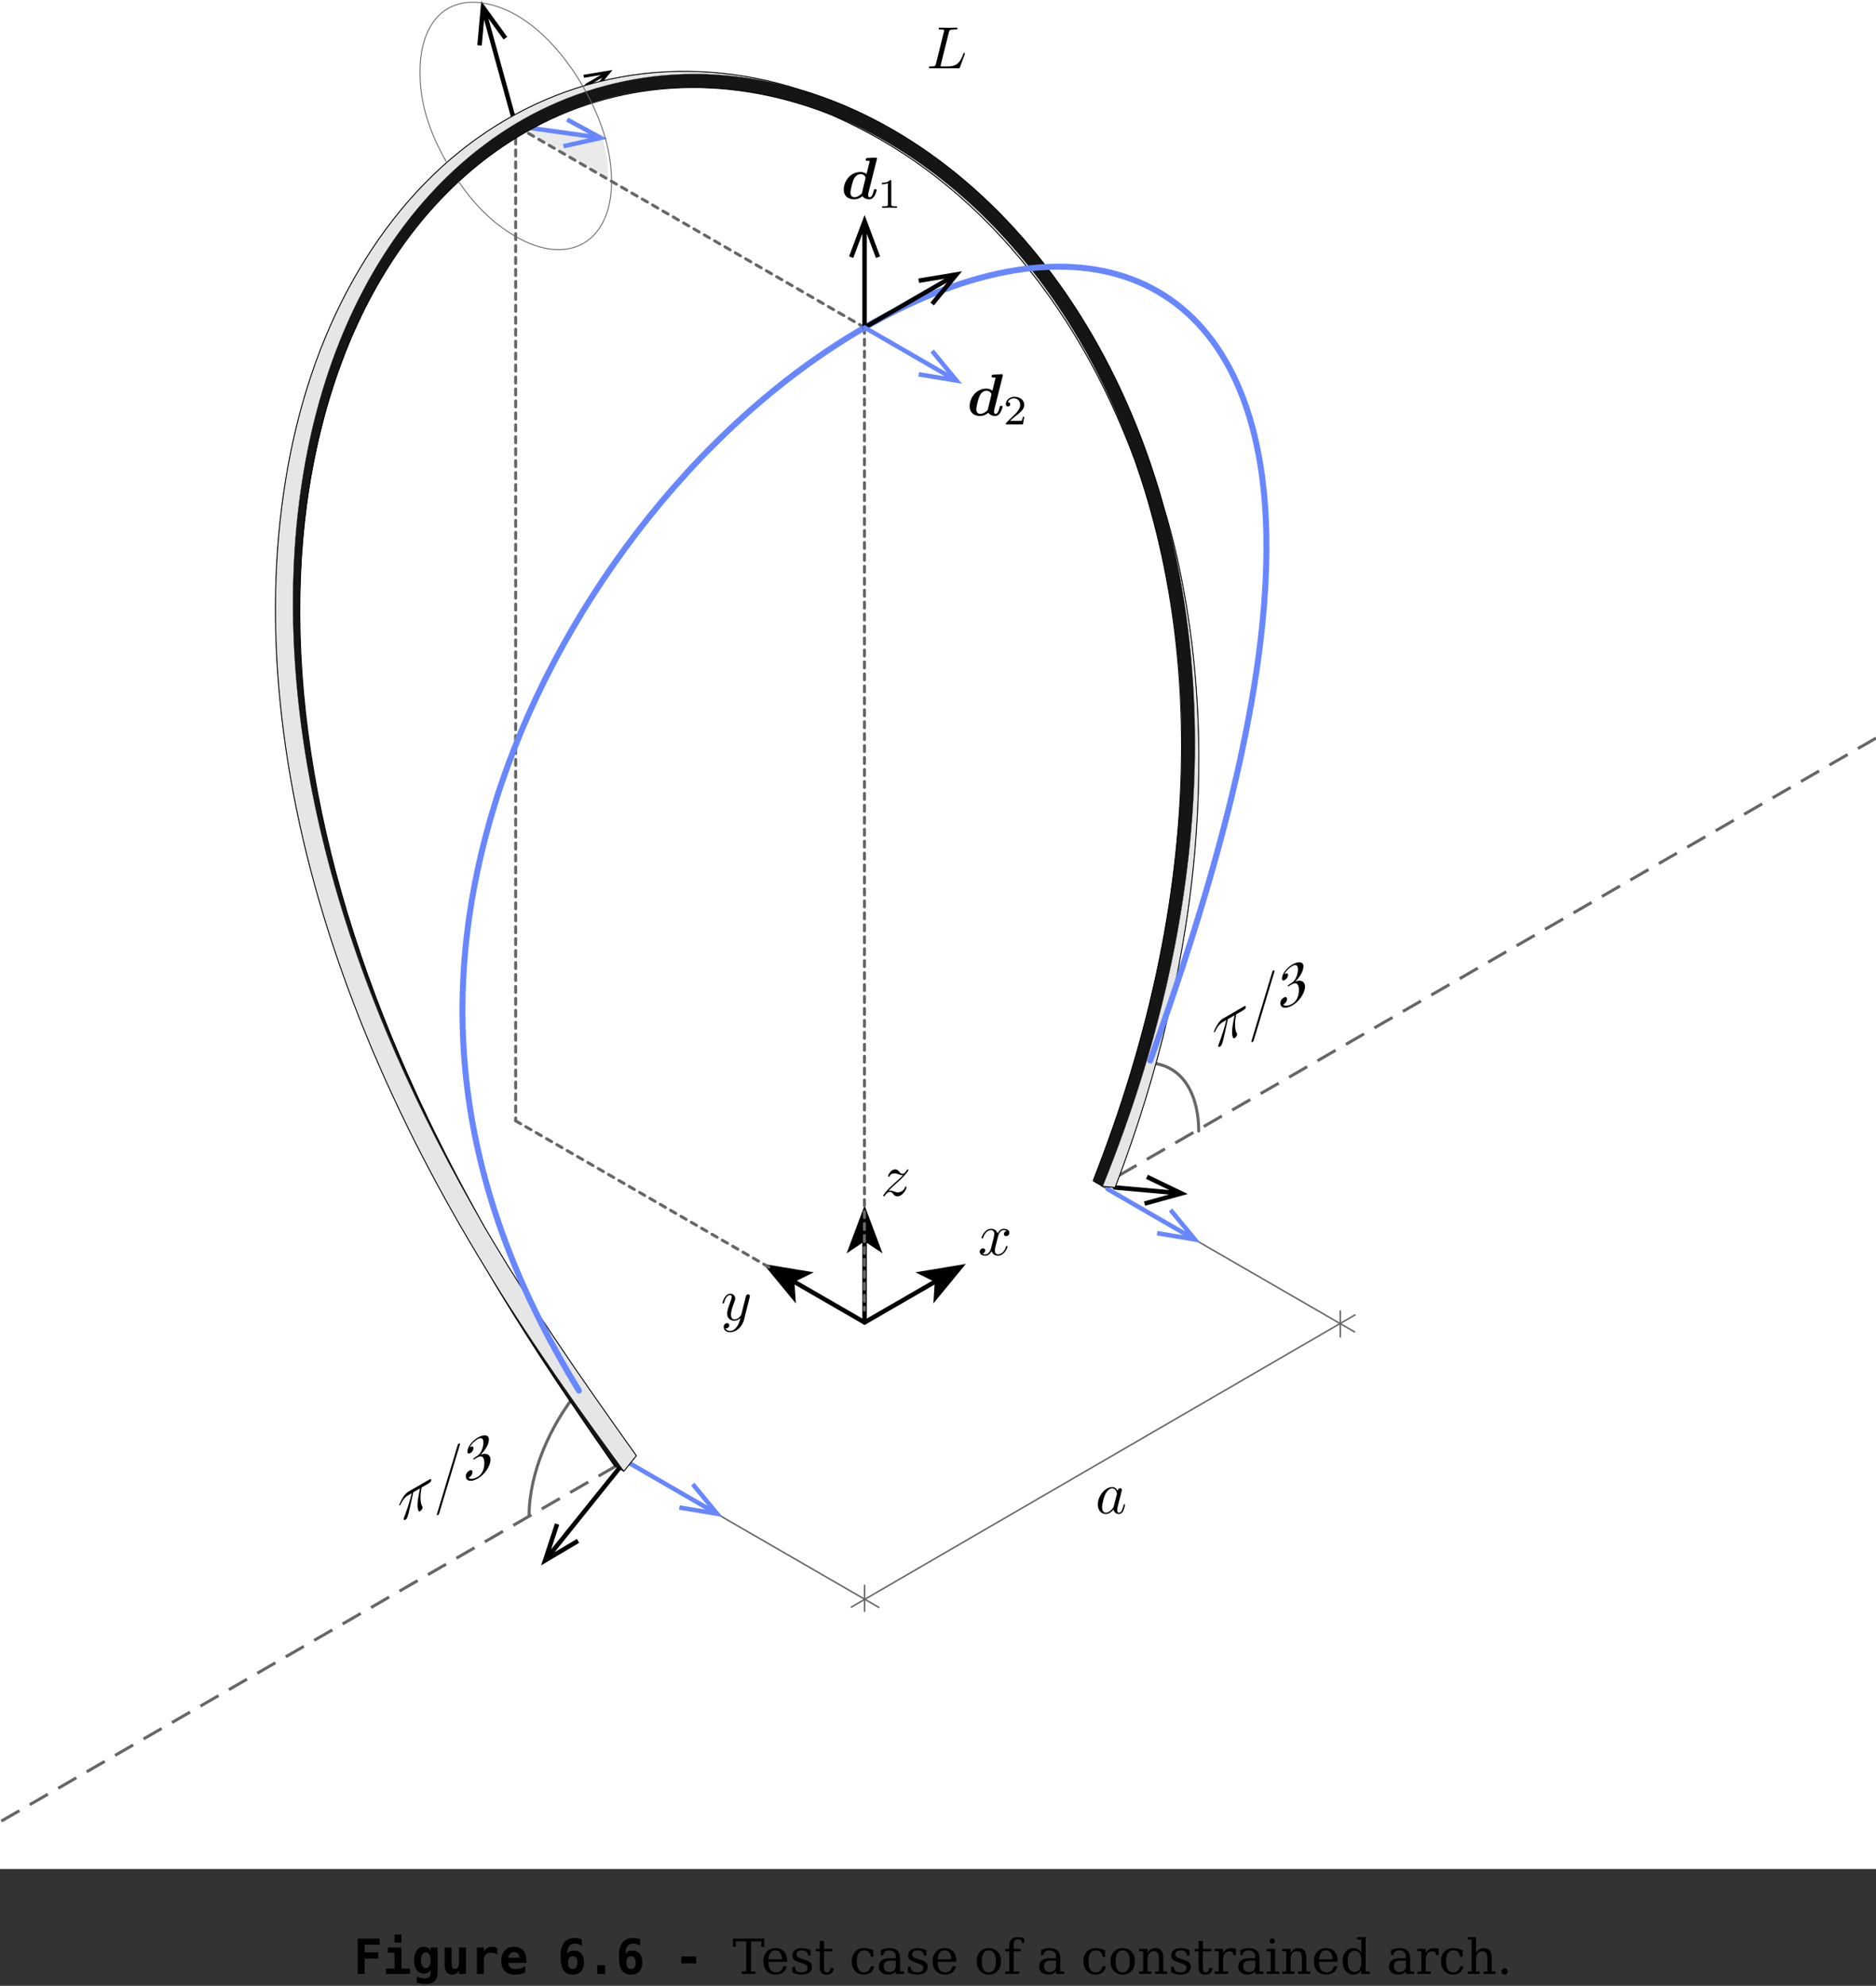 <?xml version="1.0" encoding="UTF-8"?>
<svg xmlns="http://www.w3.org/2000/svg" xmlns:xlink="http://www.w3.org/1999/xlink" width="328pt" height="347pt" viewBox="0 0 328 347" version="1.1">
<rect x="0" y="0" width="328" height="347" fill="#333333" stroke="none"/>
<defs>
<g>
<symbol overflow="visible" id="glyph0-0">
<path style="stroke:none;" d="M 0.438 1.5 L 4.672 1.5 L 4.672 -5.969 L 0.438 -5.969 Z M 0.906 1.031 L 0.906 -5.5 L 4.188 -5.5 L 4.188 1.031 Z M 0.906 1.031 "/>
</symbol>
<symbol overflow="visible" id="glyph0-1">
<path style="stroke:none;" d="M 4.594 -5.094 L 4.594 -6.172 L 0.75 -6.172 L 0.75 0 L 1.969 0 L 1.969 -2.688 L 4.359 -2.688 L 4.359 -3.766 L 1.969 -3.766 L 1.969 -5.094 Z M 4.594 -5.094 "/>
</symbol>
<symbol overflow="visible" id="glyph0-2">
<path style="stroke:none;" d="M 0.922 -4.625 L 0.922 -3.703 L 2.094 -3.703 L 2.094 -0.938 L 0.594 -0.938 L 0.594 0 L 4.812 0 L 4.812 -0.938 L 3.312 -0.938 L 3.312 -4.625 Z M 2.094 -6.891 L 2.094 -5.469 L 3.312 -5.469 L 3.312 -6.891 Z M 2.094 -6.891 "/>
</symbol>
<symbol overflow="visible" id="glyph0-3">
<path style="stroke:none;" d="M 3.312 -2.391 C 3.312 -1.547 2.969 -1.016 2.469 -1.016 C 1.953 -1.016 1.625 -1.547 1.625 -2.391 C 1.625 -3.234 1.953 -3.766 2.469 -3.766 C 2.969 -3.766 3.312 -3.203 3.312 -2.391 Z M 4.531 -0.344 L 4.531 -4.625 L 3.312 -4.625 L 3.312 -4.047 C 3.078 -4.484 2.656 -4.75 2.125 -4.75 C 1.594 -4.75 1.188 -4.547 0.875 -4.109 C 0.562 -3.672 0.406 -3.094 0.406 -2.359 C 0.406 -0.938 1.078 -0.062 2.141 -0.062 C 2.703 -0.062 3.078 -0.266 3.312 -0.719 L 3.312 -0.219 C 3.312 0.469 3 0.781 2.328 0.781 C 1.812 0.781 1.359 0.656 0.891 0.422 L 0.891 1.531 C 1.391 1.688 1.891 1.75 2.391 1.75 C 3.906 1.75 4.531 1.141 4.531 -0.344 Z M 4.531 -0.344 "/>
</symbol>
<symbol overflow="visible" id="glyph0-4">
<path style="stroke:none;" d="M 0.656 -1.625 C 0.656 -0.469 1.125 0.125 2 0.125 C 2.578 0.125 3 -0.172 3.172 -0.688 L 3.172 0 L 4.391 0 L 4.391 -4.625 L 3.172 -4.625 L 3.172 -1.969 C 3.172 -1.266 2.922 -0.875 2.484 -0.875 C 2.047 -0.875 1.875 -1.141 1.875 -1.797 L 1.875 -4.625 L 0.656 -4.625 Z M 0.656 -1.625 "/>
</symbol>
<symbol overflow="visible" id="glyph0-5">
<path style="stroke:none;" d="M 4.766 -3.359 L 4.766 -4.5 C 4.484 -4.672 4.156 -4.75 3.812 -4.75 C 3.172 -4.75 2.656 -4.453 2.406 -3.906 L 2.406 -4.625 L 1.203 -4.625 L 1.203 0 L 2.406 0 L 2.406 -2.141 C 2.406 -2.75 2.453 -2.984 2.594 -3.188 C 2.797 -3.531 3.203 -3.719 3.703 -3.719 C 4.141 -3.719 4.5 -3.594 4.766 -3.359 Z M 4.766 -3.359 "/>
</symbol>
<symbol overflow="visible" id="glyph0-6">
<path style="stroke:none;" d="M 4.562 -0.234 L 4.562 -1.344 C 3.969 -0.984 3.438 -0.844 2.891 -0.844 C 2.047 -0.844 1.625 -1.203 1.609 -1.922 L 4.75 -1.922 L 4.75 -2.406 C 4.75 -3.891 3.969 -4.75 2.578 -4.75 C 1.906 -4.75 1.375 -4.516 0.969 -4.078 C 0.578 -3.656 0.375 -3.047 0.375 -2.297 C 0.375 -0.734 1.219 0.125 2.766 0.125 C 3.422 0.125 3.984 0.016 4.562 -0.234 Z M 3.531 -2.828 L 1.625 -2.828 C 1.688 -3.453 2.031 -3.797 2.578 -3.797 C 3.203 -3.797 3.516 -3.469 3.531 -2.828 Z M 3.531 -2.828 "/>
</symbol>
<symbol overflow="visible" id="glyph0-7">
<path style="stroke:none;" d="M 2.656 -3.094 C 3.188 -3.094 3.484 -2.688 3.484 -1.969 C 3.484 -1.25 3.188 -0.859 2.656 -0.859 C 2.125 -0.859 1.844 -1.25 1.844 -1.969 C 1.844 -2.688 2.125 -3.094 2.656 -3.094 Z M 4.266 -6.031 C 3.844 -6.203 3.422 -6.281 3.047 -6.281 C 1.375 -6.281 0.547 -5.203 0.547 -3.078 C 0.547 -0.828 1.188 0.125 2.688 0.125 C 3.922 0.125 4.641 -0.672 4.641 -2.047 C 4.641 -3.344 4 -4.078 2.891 -4.078 C 2.344 -4.078 1.953 -3.891 1.688 -3.531 C 1.703 -4.688 2.172 -5.297 3.062 -5.297 C 3.438 -5.297 3.812 -5.172 4.266 -4.922 Z M 4.266 -6.031 "/>
</symbol>
<symbol overflow="visible" id="glyph0-8">
<path style="stroke:none;" d="M 1.859 -1.516 L 1.859 0 L 3.234 0 L 3.234 -1.516 Z M 1.859 -1.516 "/>
</symbol>
<symbol overflow="visible" id="glyph0-9">
<path style="stroke:none;" d="M 1.25 -3.047 L 1.25 -1.844 L 3.859 -1.844 L 3.859 -3.047 Z M 1.25 -3.047 "/>
</symbol>
<symbol overflow="visible" id="glyph1-0">
<path style="stroke:none;" d="M 0.422 1.5 L 4.656 1.5 L 4.656 -5.969 L 0.422 -5.969 Z M 0.891 1.031 L 0.891 -5.5 L 4.188 -5.5 L 4.188 1.031 Z M 0.891 1.031 "/>
</symbol>
<symbol overflow="visible" id="glyph1-1">
<path style="stroke:none;" d="M 1.625 0 L 4.031 0 L 4.031 -0.438 L 3.25 -0.438 L 3.25 -5.688 L 5.062 -5.688 L 5.062 -4.719 L 5.562 -4.719 L 5.562 -6.172 L 0.078 -6.172 L 0.078 -4.719 L 0.594 -4.719 L 0.594 -5.688 L 2.406 -5.688 L 2.406 -0.438 L 1.625 -0.438 Z M 1.625 0 "/>
</symbol>
<symbol overflow="visible" id="glyph1-2">
<path style="stroke:none;" d="M 4.594 -2.125 C 4.562 -3.672 3.844 -4.516 2.5 -4.516 C 1.891 -4.516 1.375 -4.297 1 -3.875 C 0.625 -3.453 0.422 -2.891 0.422 -2.203 C 0.422 -1.5 0.625 -0.938 1 -0.516 C 1.391 -0.094 1.906 0.125 2.562 0.125 C 3.609 0.125 4.281 -0.375 4.516 -1.328 L 3.906 -1.328 C 3.734 -0.641 3.297 -0.281 2.641 -0.281 C 1.766 -0.281 1.312 -0.891 1.312 -2.078 L 1.312 -2.125 Z M 3.688 -2.562 L 1.312 -2.562 C 1.406 -3.578 1.797 -4.109 2.5 -4.109 C 3.25 -4.109 3.656 -3.578 3.688 -2.562 Z M 3.688 -2.562 "/>
</symbol>
<symbol overflow="visible" id="glyph1-3">
<path style="stroke:none;" d="M 0.469 -0.25 C 1.016 0 1.547 0.125 2.125 0.125 C 3.234 0.125 3.906 -0.375 3.906 -1.219 C 3.906 -1.828 3.578 -2.188 2.734 -2.453 L 2.141 -2.641 C 1.391 -2.875 1.203 -3.062 1.203 -3.438 C 1.203 -3.875 1.531 -4.109 2.172 -4.109 C 2.812 -4.109 3.203 -3.766 3.234 -3.203 L 3.672 -3.203 L 3.672 -4.156 C 3.141 -4.391 2.609 -4.516 2.156 -4.516 C 1.109 -4.516 0.484 -4.031 0.484 -3.234 C 0.484 -2.656 0.797 -2.328 1.562 -2.078 L 2.109 -1.891 C 2.531 -1.75 2.812 -1.625 2.938 -1.5 C 3.062 -1.391 3.141 -1.234 3.141 -1.047 C 3.141 -0.562 2.766 -0.281 2.078 -0.281 C 1.328 -0.281 0.938 -0.625 0.922 -1.266 L 0.469 -1.266 Z M 0.469 -0.25 "/>
</symbol>
<symbol overflow="visible" id="glyph1-4">
<path style="stroke:none;" d="M 0.922 -3.953 L 0.922 -1.156 C 0.922 -0.234 1.234 0.125 2.125 0.125 C 2.922 0.125 3.297 -0.234 3.344 -1.031 L 2.766 -1.031 C 2.75 -0.516 2.578 -0.281 2.188 -0.281 C 1.984 -0.281 1.859 -0.344 1.781 -0.438 C 1.703 -0.547 1.672 -0.781 1.672 -1.156 L 1.672 -3.953 L 3.109 -3.953 L 3.109 -4.391 L 1.672 -4.391 L 1.672 -5.766 L 0.922 -5.766 L 0.922 -4.391 L 0.25 -4.391 L 0.25 -3.953 Z M 0.922 -3.953 "/>
</symbol>
<symbol overflow="visible" id="glyph1-5">
<path style="stroke:none;" d="M 4.359 -1.328 L 3.75 -1.328 C 3.594 -0.641 3.203 -0.281 2.562 -0.281 C 1.734 -0.281 1.312 -0.922 1.312 -2.203 C 1.312 -3.469 1.734 -4.109 2.562 -4.109 C 3.281 -4.109 3.656 -3.766 3.766 -3 L 4.203 -3 L 4.203 -4.125 C 3.656 -4.391 3.094 -4.516 2.547 -4.516 C 1.906 -4.516 1.391 -4.297 1 -3.875 C 0.625 -3.469 0.422 -2.906 0.422 -2.203 C 0.422 -1.5 0.625 -0.938 1 -0.516 C 1.391 -0.094 1.906 0.125 2.547 0.125 C 3.516 0.125 4.141 -0.375 4.359 -1.328 Z M 4.359 -1.328 "/>
</symbol>
<symbol overflow="visible" id="glyph1-6">
<path style="stroke:none;" d="M 3.375 -1.375 C 3.375 -0.75 2.953 -0.328 2.312 -0.328 C 1.672 -0.328 1.266 -0.719 1.266 -1.328 C 1.266 -1.984 1.641 -2.312 2.391 -2.312 L 3.375 -2.312 Z M 4.125 -2.75 C 4.125 -3.891 3.484 -4.516 2.266 -4.516 C 1.781 -4.516 1.297 -4.406 0.766 -4.172 L 0.766 -3.281 L 1.156 -3.281 C 1.25 -3.828 1.609 -4.109 2.203 -4.109 C 2.953 -4.109 3.375 -3.719 3.375 -3.062 L 3.375 -2.75 L 2.297 -2.75 C 1.109 -2.75 0.422 -2.234 0.422 -1.328 C 0.422 -0.438 1.031 0.125 2.016 0.125 C 2.594 0.125 3.031 -0.062 3.375 -0.469 L 3.375 0 L 4.812 0 L 4.812 -0.438 L 4.125 -0.438 Z M 4.125 -2.75 "/>
</symbol>
<symbol overflow="visible" id="glyph1-7">
<path style="stroke:none;" d="M 2.547 -0.281 C 1.734 -0.281 1.312 -0.938 1.312 -2.203 C 1.312 -3.453 1.734 -4.109 2.547 -4.109 C 3.359 -4.109 3.781 -3.453 3.781 -2.203 C 3.781 -0.938 3.359 -0.281 2.547 -0.281 Z M 2.547 0.125 C 3.188 0.125 3.703 -0.094 4.094 -0.516 C 4.484 -0.938 4.672 -1.5 4.672 -2.203 C 4.672 -2.906 4.484 -3.469 4.094 -3.875 C 3.703 -4.297 3.188 -4.516 2.547 -4.516 C 1.906 -4.516 1.391 -4.297 1 -3.875 C 0.625 -3.469 0.422 -2.906 0.422 -2.203 C 0.422 -1.5 0.625 -0.938 1 -0.516 C 1.391 -0.094 1.906 0.125 2.547 0.125 Z M 2.547 0.125 "/>
</symbol>
<symbol overflow="visible" id="glyph1-8">
<path style="stroke:none;" d="M 3.641 -5.391 L 3.641 -6.234 C 3.281 -6.375 2.906 -6.438 2.547 -6.438 C 1.547 -6.438 1.031 -5.922 1.031 -4.953 L 1.031 -4.391 L 0.312 -4.391 L 0.312 -3.953 L 1.031 -3.953 L 1.031 -0.438 L 0.312 -0.438 L 0.312 0 L 2.766 0 L 2.766 -0.438 L 1.797 -0.438 L 1.797 -3.953 L 3.016 -3.953 L 3.016 -4.391 L 1.797 -4.391 L 1.797 -4.969 C 1.797 -5.766 2 -6.031 2.562 -6.031 C 3 -6.031 3.234 -5.812 3.25 -5.391 Z M 3.641 -5.391 "/>
</symbol>
<symbol overflow="visible" id="glyph1-9">
<path style="stroke:none;" d="M 0.344 0 L 2.453 0 L 2.453 -0.438 L 1.797 -0.438 L 1.797 -2.453 C 1.797 -3.438 2.172 -3.969 2.875 -3.969 C 3.547 -3.969 3.781 -3.641 3.781 -2.562 L 3.781 -0.438 L 3.109 -0.438 L 3.109 0 L 5.219 0 L 5.219 -0.438 L 4.547 -0.438 L 4.547 -2.797 C 4.547 -3.984 4.094 -4.516 3.125 -4.516 C 2.531 -4.516 2.078 -4.203 1.797 -3.609 L 1.797 -4.391 L 0.312 -4.391 L 0.312 -3.953 L 1.031 -3.953 L 1.031 -0.438 L 0.344 -0.438 Z M 0.344 0 "/>
</symbol>
<symbol overflow="visible" id="glyph1-10">
<path style="stroke:none;" d="M 4.047 -4.406 C 3.75 -4.469 3.469 -4.516 3.234 -4.516 C 2.547 -4.516 2.094 -4.219 1.797 -3.609 L 1.797 -4.391 L 0.312 -4.391 L 0.312 -3.969 L 1.031 -3.969 L 1.031 -0.438 L 0.344 -0.438 L 0.344 0 L 2.672 0 L 2.672 -0.438 L 1.797 -0.438 L 1.797 -2.453 C 1.797 -3.422 2.203 -3.953 2.953 -3.953 C 3.375 -3.953 3.578 -3.75 3.609 -3.297 L 4.047 -3.297 Z M 4.047 -4.406 "/>
</symbol>
<symbol overflow="visible" id="glyph1-11">
<path style="stroke:none;" d="M 0.828 -5.766 C 0.828 -5.5 1.031 -5.297 1.297 -5.297 C 1.562 -5.297 1.766 -5.5 1.766 -5.766 C 1.766 -6.016 1.547 -6.234 1.297 -6.234 C 1.031 -6.234 0.828 -6.016 0.828 -5.766 Z M 1.797 -0.438 L 1.797 -4.391 L 0.312 -4.391 L 0.312 -3.953 L 1.031 -3.953 L 1.031 -0.438 L 0.312 -0.438 L 0.312 0 L 2.516 0 L 2.516 -0.438 Z M 1.797 -0.438 "/>
</symbol>
<symbol overflow="visible" id="glyph1-12">
<path style="stroke:none;" d="M 4.453 -0.438 L 4.453 -6.438 L 2.969 -6.438 L 2.969 -6 L 3.688 -6 L 3.688 -3.703 C 3.391 -4.266 2.938 -4.516 2.266 -4.516 C 1.719 -4.516 1.281 -4.297 0.938 -3.875 C 0.594 -3.453 0.422 -2.891 0.422 -2.203 C 0.422 -1.516 0.594 -0.953 0.938 -0.531 C 1.281 -0.094 1.719 0.125 2.266 0.125 C 2.938 0.125 3.391 -0.141 3.688 -0.688 L 3.688 0 L 5.172 0 L 5.172 -0.438 Z M 3.688 -1.984 C 3.688 -0.922 3.266 -0.359 2.5 -0.359 C 1.719 -0.359 1.312 -0.984 1.312 -2.203 C 1.312 -3.422 1.719 -4.047 2.5 -4.047 C 3.266 -4.047 3.688 -3.469 3.688 -2.406 Z M 3.688 -1.984 "/>
</symbol>
<symbol overflow="visible" id="glyph1-13">
<path style="stroke:none;" d="M 0.344 0 L 2.453 0 L 2.453 -0.438 L 1.797 -0.438 L 1.797 -2.453 C 1.797 -3.438 2.172 -3.953 2.875 -3.953 C 3.203 -3.953 3.453 -3.859 3.578 -3.656 C 3.703 -3.469 3.781 -3.094 3.781 -2.562 L 3.781 -0.438 L 3.109 -0.438 L 3.109 0 L 5.219 0 L 5.219 -0.438 L 4.547 -0.438 L 4.547 -2.797 C 4.547 -3.984 4.094 -4.516 3.125 -4.516 C 2.531 -4.516 2.078 -4.203 1.797 -3.609 L 1.797 -6.438 L 0.312 -6.438 L 0.312 -6 L 1.031 -6 L 1.031 -0.438 L 0.344 -0.438 Z M 0.344 0 "/>
</symbol>
<symbol overflow="visible" id="glyph1-14">
<path style="stroke:none;" d="M 0.797 -0.438 C 0.797 -0.125 1.031 0.125 1.344 0.125 C 1.656 0.125 1.891 -0.125 1.891 -0.438 C 1.891 -0.734 1.656 -0.984 1.344 -0.984 C 1.031 -0.984 0.797 -0.734 0.797 -0.438 Z M 0.797 -0.438 "/>
</symbol>
</g>
<clipPath id="clip1">
  <path d="M 0 0 L 328 0 L 328 326.582 L 0 326.582 Z M 0 0 "/>
</clipPath>
<clipPath id="clip3">
  <path d="M 0 0 L 328 0 L 328 326.582 L 0 326.582 Z M 0 0 "/>
</clipPath>
<clipPath id="clip2">
  <rect width="328" height="327"/>
</clipPath>
<g id="surface1999" clip-path="url(#clip2)">
<g clip-path="url(#clip3)" clip-rule="nonzero">
<path style=" stroke:none;fill-rule:nonzero;fill:rgb(100%,100%,100%);fill-opacity:1;" d="M -6.98 326.582 L 333.195 326.582 L 333.195 -13.594 L -6.98 -13.594 Z M -6.98 326.582 "/>
</g>
</g>
<clipPath id="clip4">
  <path d="M 169 65.293 L 176 65.293 L 176 73 L 169 73 Z M 169 65.293 "/>
</clipPath>
<clipPath id="clip5">
  <path d="M 175 69 L 179.074 69 L 179.074 74.684 L 175 74.684 Z M 175 69 "/>
</clipPath>
<filter id="alpha" filterUnits="objectBoundingBox" x="0%" y="0%" width="100%" height="100%">
  <feColorMatrix type="matrix" in="SourceGraphic" values="0 0 0 0 1 0 0 0 0 1 0 0 0 0 1 0 0 0 1 0"/>
</filter>
<mask id="mask0">
  <g filter="url(#alpha)">
<rect x="0" y="0" width="328" height="347" style="fill:rgb(0%,0%,0%);fill-opacity:0.3;stroke:none;"/>
  </g>
</mask>
<clipPath id="clip7">
  <path d="M 0.066 1 L 16.766 1 L 16.766 11.262 L 0.066 11.262 Z M 0.066 1 "/>
</clipPath>
<clipPath id="clip6">
  <rect width="17" height="12"/>
</clipPath>
<g id="surface1998" clip-path="url(#clip6)">
<g clip-path="url(#clip7)" clip-rule="nonzero">
<path style=" stroke:none;fill-rule:nonzero;fill:rgb(72.156%,72.156%,72.156%);fill-opacity:1;" d="M 1.402 2.512 C 6.379 5.387 11.352 8.258 16.328 11.129 C 16.301 8.57 15.945 6.121 15.242 3.66 C 10.227 2.957 5.211 2.254 0.195 1.555 "/>
</g>
</g>
</defs>
<g id="surface1993">
<g clip-path="url(#clip1)" clip-rule="nonzero">
<use xlink:href="#surface1999"/>
</g>
<path style="fill:none;stroke-width:0.5;stroke-linecap:square;stroke-linejoin:round;stroke:rgb(39.999%,39.999%,39.999%);stroke-opacity:1;stroke-dasharray:3,2.5;stroke-miterlimit:4;" d="M 109.75 258.444 L 100.373 263.86 L 6.338 318.15 " transform="matrix(1.044,0,0,1.044,-6.981,-13.592)"/>
<path style="fill:none;stroke-width:0.5;stroke-linecap:square;stroke-linejoin:round;stroke:rgb(39.999%,39.999%,39.999%);stroke-opacity:1;stroke-dasharray:3,2.5;stroke-miterlimit:4;" d="M 320.648 136.685 L 204.946 203.485 L 194.196 209.691 " transform="matrix(1.044,0,0,1.044,-6.981,-13.592)"/>
<g clip-path="url(#clip4)" clip-rule="nonzero">
<path style=" stroke:none;fill-rule:nonzero;fill:rgb(0%,0%,0%);fill-opacity:1;" d="M 175.289 71.062 C 175.289 70.918 175.133 70.918 175.039 70.918 C 174.926 70.918 174.883 70.918 174.832 70.969 C 174.812 70.992 174.812 71.012 174.75 71.273 C 174.539 72.105 174.301 72.312 174.043 72.312 C 173.926 72.312 173.801 72.27 173.801 71.926 C 173.801 71.77 173.824 71.625 173.863 71.48 L 175.301 65.75 C 175.34 65.605 175.34 65.574 175.34 65.574 C 175.34 65.441 175.227 65.387 175.113 65.387 C 175.07 65.387 175.062 65.387 175.039 65.398 L 173.699 65.461 C 173.555 65.473 173.367 65.48 173.367 65.773 C 173.367 65.961 173.555 65.961 173.637 65.961 C 173.75 65.961 173.938 65.961 174.074 65.98 L 173.512 68.277 C 173.355 68.133 173.012 67.902 172.461 67.902 C 170.652 67.902 169.531 69.547 169.531 70.969 C 169.531 72.25 170.484 72.688 171.348 72.688 C 172.086 72.688 172.629 72.281 172.793 72.125 C 173.188 72.688 173.875 72.688 173.988 72.688 C 174.375 72.688 174.676 72.469 174.895 72.094 C 175.152 71.676 175.289 71.117 175.289 71.062 Z M 172.691 71.637 C 172.391 71.988 171.898 72.312 171.402 72.312 C 170.758 72.312 170.703 71.75 170.703 71.523 C 170.703 70.98 171.059 69.703 171.223 69.297 C 171.547 68.539 172.055 68.277 172.48 68.277 C 173.094 68.277 173.344 68.766 173.344 68.883 L 173.324 69.027 Z M 172.691 71.637 "/>
</g>
<g clip-path="url(#clip5)" clip-rule="nonzero">
<path style=" stroke:none;fill-rule:nonzero;fill:rgb(0%,0%,0%);fill-opacity:1;" d="M 179.074 72.836 L 178.828 72.836 C 178.805 72.996 178.734 73.426 178.641 73.5 C 178.582 73.543 178.02 73.543 177.918 73.543 L 176.578 73.543 C 177.344 72.867 177.598 72.664 178.035 72.32 C 178.574 71.891 179.074 71.441 179.074 70.75 C 179.074 69.867 178.305 69.328 177.371 69.328 C 176.469 69.328 175.859 69.961 175.859 70.633 C 175.859 71.004 176.172 71.039 176.246 71.039 C 176.418 71.039 176.629 70.918 176.629 70.652 C 176.629 70.523 176.578 70.27 176.199 70.27 C 176.426 69.75 176.922 69.59 177.262 69.59 C 177.992 69.59 178.371 70.16 178.371 70.75 C 178.371 71.383 177.918 71.883 177.684 72.145 L 175.93 73.879 C 175.859 73.945 175.859 73.957 175.859 74.16 L 178.855 74.16 Z M 179.074 72.836 "/>
</g>
<path style=" stroke:none;fill-rule:nonzero;fill:rgb(0%,0%,0%);fill-opacity:1;" d="M 153.281 33.211 C 153.281 33.066 153.125 33.066 153.031 33.066 C 152.918 33.066 152.875 33.066 152.824 33.117 C 152.805 33.137 152.805 33.16 152.742 33.418 C 152.531 34.25 152.293 34.457 152.035 34.457 C 151.918 34.457 151.793 34.418 151.793 34.074 C 151.793 33.918 151.816 33.773 151.855 33.625 L 153.293 27.898 C 153.332 27.754 153.332 27.723 153.332 27.723 C 153.332 27.586 153.219 27.535 153.105 27.535 C 153.062 27.535 153.051 27.535 153.031 27.547 L 151.691 27.609 C 151.543 27.617 151.359 27.629 151.359 27.918 C 151.359 28.105 151.543 28.105 151.629 28.105 C 151.742 28.105 151.93 28.105 152.066 28.129 L 151.504 30.426 C 151.348 30.281 151.004 30.051 150.453 30.051 C 148.645 30.051 147.523 31.691 147.523 33.117 C 147.523 34.395 148.477 34.832 149.34 34.832 C 150.078 34.832 150.621 34.426 150.785 34.273 C 151.18 34.832 151.867 34.832 151.98 34.832 C 152.367 34.832 152.668 34.613 152.887 34.242 C 153.145 33.824 153.281 33.262 153.281 33.211 Z M 150.684 33.781 C 150.379 34.137 149.891 34.457 149.395 34.457 C 148.75 34.457 148.695 33.898 148.695 33.668 C 148.695 33.129 149.051 31.848 149.215 31.445 C 149.539 30.684 150.047 30.426 150.473 30.426 C 151.086 30.426 151.336 30.914 151.336 31.027 L 151.316 31.172 Z M 150.684 33.781 "/>
<path style=" stroke:none;fill-rule:nonzero;fill:rgb(0%,0%,0%);fill-opacity:1;" d="M 156.836 36.309 L 156.836 36.047 L 156.559 36.047 C 155.828 36.047 155.828 35.953 155.828 35.711 L 155.828 31.68 C 155.828 31.484 155.816 31.477 155.613 31.477 C 155.145 31.934 154.484 31.941 154.184 31.941 L 154.184 32.203 C 154.359 32.203 154.84 32.203 155.242 32 L 155.242 35.711 C 155.242 35.953 155.242 36.047 154.512 36.047 L 154.234 36.047 L 154.234 36.309 L 155.531 36.281 Z M 156.836 36.309 "/>
<path style=" stroke:none;fill-rule:nonzero;fill:rgb(0%,0%,0%);fill-opacity:1;" d="M 196.707 262.949 C 196.707 262.848 196.613 262.848 196.582 262.848 C 196.48 262.848 196.469 262.887 196.438 263.035 C 196.262 263.711 196.074 264.324 195.648 264.324 C 195.367 264.324 195.336 264.051 195.336 263.844 C 195.336 263.617 195.355 263.531 195.469 263.074 L 195.699 262.141 L 196.074 260.684 C 196.145 260.395 196.145 260.371 196.145 260.332 C 196.145 260.152 196.02 260.051 195.844 260.051 C 195.594 260.051 195.438 260.277 195.406 260.508 C 195.223 260.121 194.918 259.844 194.453 259.844 C 193.234 259.844 191.945 261.371 191.945 262.887 C 191.945 263.867 192.52 264.551 193.328 264.551 C 193.535 264.551 194.055 264.512 194.68 263.773 C 194.762 264.207 195.129 264.551 195.625 264.551 C 195.992 264.551 196.23 264.312 196.395 263.98 C 196.574 263.605 196.707 262.949 196.707 262.949 Z M 195.254 261.164 L 194.73 263.199 C 194.68 263.387 194.68 263.406 194.523 263.586 C 194.066 264.156 193.641 264.324 193.352 264.324 C 192.828 264.324 192.684 263.75 192.684 263.348 C 192.684 262.824 193.016 261.547 193.258 261.07 C 193.578 260.457 194.047 260.07 194.461 260.07 C 195.137 260.07 195.285 260.922 195.285 260.984 C 195.285 261.047 195.262 261.109 195.254 261.164 Z M 195.254 261.164 "/>
<path style=" stroke:none;fill-rule:nonzero;fill:rgb(0%,0%,0%);fill-opacity:1;" d="M 168.699 9.363 C 168.699 9.32 168.668 9.25 168.574 9.25 C 168.48 9.25 168.473 9.301 168.398 9.465 C 168.043 10.422 167.586 11.609 165.789 11.609 L 164.812 11.609 C 164.668 11.609 164.645 11.609 164.582 11.598 C 164.48 11.586 164.449 11.578 164.449 11.492 C 164.449 11.461 164.449 11.441 164.5 11.254 L 165.902 5.641 C 165.996 5.266 166.027 5.152 167.004 5.152 C 167.316 5.152 167.398 5.152 167.398 4.953 C 167.398 4.828 167.285 4.828 167.234 4.828 L 165.695 4.859 L 164.312 4.828 C 164.238 4.828 164.113 4.828 164.113 5.039 C 164.113 5.152 164.207 5.152 164.406 5.152 C 164.406 5.152 164.625 5.152 164.801 5.172 C 164.988 5.195 165.082 5.203 165.082 5.34 C 165.082 5.379 165.07 5.41 165.039 5.535 L 163.648 11.121 C 163.543 11.523 163.523 11.609 162.699 11.609 C 162.523 11.609 162.422 11.609 162.422 11.816 C 162.422 11.93 162.516 11.93 162.699 11.93 L 167.516 11.93 C 167.766 11.93 167.773 11.93 167.836 11.754 L 168.66 9.508 C 168.699 9.395 168.699 9.363 168.699 9.363 Z M 168.699 9.363 "/>
<path style=" stroke:none;fill-rule:nonzero;fill:rgb(0%,0%,0%);fill-opacity:1;" d="M 217.82 175.922 C 217.82 175.672 217.602 175.797 217.402 175.91 L 213.922 177.922 C 213.691 178.055 213.297 178.281 212.84 179.035 C 212.477 179.648 212.207 180.285 212.207 180.336 C 212.207 180.336 212.207 180.441 212.328 180.367 C 212.414 180.32 212.434 180.266 212.496 180.148 C 213.004 179.055 213.609 178.703 213.816 178.586 L 214.41 178.242 C 214.078 179.691 213.516 181.273 213.078 182.473 C 212.996 182.676 212.996 182.699 212.996 182.77 C 212.996 182.969 213.16 182.953 213.297 182.879 C 213.609 182.695 213.691 182.359 213.816 181.902 C 213.961 181.34 213.961 181.316 214.098 180.719 L 214.68 178.086 L 215.855 177.41 C 215.512 179.145 215.418 179.645 215.418 180.344 C 215.418 180.5 215.418 180.777 215.5 181.086 C 215.605 181.48 215.719 181.477 215.875 181.387 C 216.082 181.27 216.301 180.957 216.301 180.746 C 216.301 180.684 216.301 180.664 216.238 180.555 C 215.938 179.98 215.938 179.305 215.938 179.012 C 215.938 178.461 216.012 177.859 216.125 177.254 L 217.309 176.566 C 217.445 176.488 217.82 176.273 217.82 175.922 Z M 222.84 169.664 C 222.84 169.664 222.84 169.715 222.789 169.879 L 219.234 181.684 C 219.172 181.898 219.141 181.988 219.004 182.066 C 218.891 182.133 218.797 182.094 218.797 181.98 C 218.797 181.98 218.797 181.926 218.848 181.762 L 222.457 169.77 C 222.488 169.691 222.559 169.617 222.633 169.574 C 222.746 169.508 222.84 169.551 222.84 169.664 Z M 228.172 172.398 C 228.172 173.457 227.227 174.949 225.957 175.68 C 224.824 176.336 223.859 176.207 223.859 175.262 C 223.859 174.805 224.191 174.465 224.441 174.324 C 224.742 174.148 225.023 174.195 225.023 174.57 C 225.023 174.965 224.699 175.379 224.336 175.535 C 224.699 175.941 225.48 175.668 225.926 175.41 C 226.383 175.145 227.102 174.43 227.102 173.016 C 227.102 171.996 226.715 171.512 225.863 172.004 L 225.406 172.266 C 225.23 172.371 225.156 172.41 225.156 172.297 C 225.156 172.191 225.23 172.141 225.312 172.082 C 225.387 172.039 225.637 171.875 225.719 171.816 C 225.977 171.656 226.332 171.422 226.645 170.742 C 226.914 170.129 226.934 169.516 226.934 169.391 C 226.934 168.453 226.363 168.555 225.938 168.801 C 225.562 169.016 224.875 169.547 224.555 170.242 C 224.711 170.152 225.199 169.871 225.199 170.391 C 225.199 170.691 224.992 171.043 224.668 171.227 C 224.367 171.402 224.137 171.336 224.137 170.992 C 224.137 170.203 224.93 169.125 225.977 168.516 C 226.977 167.941 227.891 167.996 227.891 168.848 C 227.891 169.668 227.289 170.746 226.438 171.516 C 227.516 171.109 228.172 171.543 228.172 172.398 Z M 228.172 172.398 "/>
<path style=" stroke:none;fill-rule:nonzero;fill:rgb(0%,0%,0%);fill-opacity:1;" d="M 75.402 258.586 C 75.402 258.336 75.184 258.461 74.988 258.574 L 71.504 260.586 C 71.273 260.719 70.879 260.945 70.422 261.699 C 70.059 262.316 69.789 262.949 69.789 263 C 69.789 263 69.789 263.105 69.914 263.035 C 69.996 262.984 70.016 262.934 70.078 262.812 C 70.59 261.719 71.191 261.371 71.398 261.25 L 71.992 260.906 C 71.66 262.359 71.098 263.941 70.66 265.137 C 70.578 265.344 70.578 265.363 70.578 265.434 C 70.578 265.633 70.746 265.621 70.879 265.543 C 71.191 265.363 71.273 265.023 71.398 264.566 C 71.547 264.004 71.547 263.984 71.68 263.387 L 72.262 260.75 L 73.438 260.074 C 73.094 261.809 73 262.312 73 263.008 C 73 263.164 73 263.445 73.086 263.75 C 73.188 264.148 73.301 264.145 73.457 264.055 C 73.668 263.934 73.883 263.621 73.883 263.414 C 73.883 263.352 73.883 263.328 73.824 263.219 C 73.52 262.645 73.52 261.969 73.52 261.68 C 73.52 261.129 73.594 260.523 73.707 259.918 L 74.895 259.234 C 75.027 259.156 75.402 258.938 75.402 258.586 Z M 80.426 252.328 C 80.426 252.328 80.426 252.379 80.371 252.547 L 76.816 264.352 C 76.754 264.562 76.723 264.652 76.586 264.73 C 76.473 264.797 76.379 264.758 76.379 264.645 C 76.379 264.645 76.379 264.59 76.434 264.426 L 80.039 252.438 C 80.07 252.355 80.145 252.281 80.215 252.242 C 80.332 252.176 80.426 252.215 80.426 252.328 Z M 85.754 255.062 C 85.754 256.121 84.809 257.613 83.543 258.348 C 82.406 259 81.441 258.871 81.441 257.926 C 81.441 257.469 81.773 257.133 82.023 256.988 C 82.324 256.812 82.605 256.859 82.605 257.234 C 82.605 257.629 82.285 258.043 81.918 258.203 C 82.285 258.605 83.062 258.332 83.512 258.074 C 83.969 257.809 84.684 257.094 84.684 255.68 C 84.684 254.66 84.301 254.176 83.449 254.668 L 82.988 254.934 C 82.812 255.035 82.742 255.078 82.742 254.961 C 82.742 254.859 82.812 254.805 82.898 254.746 C 82.969 254.707 83.219 254.539 83.301 254.48 C 83.562 254.32 83.914 254.086 84.227 253.406 C 84.496 252.793 84.52 252.18 84.52 252.055 C 84.52 251.117 83.945 251.219 83.52 251.465 C 83.145 251.684 82.461 252.215 82.137 252.91 C 82.293 252.82 82.781 252.535 82.781 253.055 C 82.781 253.359 82.574 253.707 82.254 253.895 C 81.949 254.066 81.723 254 81.723 253.66 C 81.723 252.867 82.512 251.789 83.562 251.184 C 84.559 250.605 85.477 250.66 85.477 251.512 C 85.477 252.332 84.871 253.41 84.02 254.184 C 85.102 253.777 85.754 254.211 85.754 255.062 Z M 85.754 255.062 "/>
<path style=" stroke:none;fill-rule:nonzero;fill:rgb(0%,0%,0%);fill-opacity:1;" d="M 158.496 207.441 C 158.496 207.391 158.457 207.34 158.371 207.34 C 158.277 207.34 158.258 207.402 158.227 207.473 C 157.988 208.148 157.32 208.348 156.98 208.348 C 156.77 208.348 156.582 208.285 156.367 208.211 C 156.012 208.078 155.855 208.035 155.637 208.035 C 155.637 208.035 155.449 208.035 155.355 208.066 C 155.918 207.461 156.219 207.203 156.594 206.879 C 156.594 206.879 157.238 206.32 157.613 205.945 C 158.602 204.977 158.828 204.48 158.828 204.438 C 158.828 204.332 158.715 204.332 158.715 204.332 C 158.641 204.332 158.609 204.355 158.559 204.449 C 158.246 204.945 158.027 205.113 157.781 205.113 C 157.531 205.113 157.406 204.957 157.25 204.781 C 157.051 204.543 156.875 204.332 156.531 204.332 C 155.754 204.332 155.273 205.301 155.273 205.52 C 155.273 205.57 155.305 205.633 155.398 205.633 C 155.492 205.633 155.512 205.582 155.535 205.52 C 155.73 205.039 156.336 205.031 156.418 205.031 C 156.637 205.031 156.832 205.102 157.074 205.188 C 157.488 205.344 157.602 205.344 157.875 205.344 C 157.5 205.789 156.625 206.539 156.43 206.703 L 155.492 207.578 C 154.785 208.273 154.422 208.867 154.422 208.938 C 154.422 209.043 154.547 209.043 154.547 209.043 C 154.629 209.043 154.648 209.023 154.711 208.906 C 154.953 208.543 155.266 208.262 155.598 208.262 C 155.836 208.262 155.938 208.355 156.199 208.66 C 156.375 208.875 156.562 209.043 156.863 209.043 C 157.895 209.043 158.496 207.723 158.496 207.441 Z M 158.496 207.441 "/>
<path style=" stroke:none;fill-rule:nonzero;fill:rgb(0%,0%,0%);fill-opacity:1;" d="M 131.066 226.695 C 131.109 226.551 131.109 226.527 131.109 226.457 C 131.109 226.27 130.965 226.176 130.809 226.176 C 130.703 226.176 130.539 226.238 130.445 226.395 C 130.422 226.445 130.34 226.77 130.301 226.957 L 130.09 227.785 L 129.625 229.656 C 129.582 229.812 129.133 230.543 128.449 230.543 C 127.918 230.543 127.805 230.086 127.805 229.699 C 127.805 229.223 127.98 228.578 128.332 227.66 C 128.5 227.234 128.543 227.121 128.543 226.914 C 128.543 226.445 128.211 226.062 127.691 226.062 C 126.703 226.062 126.316 227.57 126.316 227.66 C 126.316 227.766 126.441 227.766 126.441 227.766 C 126.547 227.766 126.555 227.746 126.609 227.578 C 126.891 226.602 127.305 226.289 127.66 226.289 C 127.742 226.289 127.918 226.289 127.918 226.621 C 127.918 226.883 127.812 227.152 127.742 227.352 C 127.324 228.453 127.137 229.043 127.137 229.535 C 127.137 230.457 127.793 230.77 128.406 230.77 C 128.812 230.77 129.164 230.594 129.457 230.305 C 129.32 230.844 129.195 231.352 128.781 231.902 C 128.512 232.258 128.117 232.559 127.637 232.559 C 127.492 232.559 127.023 232.527 126.848 232.121 C 127.016 232.121 127.148 232.121 127.293 231.996 C 127.398 231.902 127.504 231.77 127.504 231.57 C 127.504 231.25 127.223 231.207 127.117 231.207 C 126.879 231.207 126.535 231.375 126.535 231.883 C 126.535 232.402 126.992 232.789 127.637 232.789 C 128.707 232.789 129.777 231.84 130.07 230.668 Z M 131.066 226.695 "/>
<path style=" stroke:none;fill-rule:nonzero;fill:rgb(0%,0%,0%);fill-opacity:1;" d="M 176.152 217.816 C 176.152 217.715 176.059 217.715 176.027 217.715 C 175.934 217.715 175.914 217.754 175.895 217.828 C 175.551 218.941 174.844 219.191 174.512 219.191 C 174.105 219.191 173.938 218.859 173.938 218.504 C 173.938 218.277 174 218.047 174.113 217.59 L 174.469 216.164 C 174.531 215.895 174.77 214.938 175.496 214.938 C 175.551 214.938 175.801 214.938 176.016 215.074 C 175.727 215.125 175.52 215.387 175.52 215.637 C 175.52 215.801 175.633 216 175.914 216 C 176.141 216 176.477 215.812 176.477 215.395 C 176.477 214.855 175.863 214.711 175.508 214.711 C 174.906 214.711 174.543 215.262 174.418 215.5 C 174.156 214.812 173.594 214.711 173.293 214.711 C 172.211 214.711 171.621 216.051 171.621 216.312 C 171.621 216.414 171.746 216.414 171.746 216.414 C 171.828 216.414 171.859 216.395 171.879 216.301 C 172.234 215.199 172.918 214.938 173.273 214.938 C 173.469 214.938 173.836 215.031 173.836 215.637 C 173.836 215.957 173.656 216.652 173.273 218.109 C 173.105 218.754 172.742 219.191 172.285 219.191 C 172.223 219.191 171.984 219.191 171.766 219.055 C 172.023 219.004 172.254 218.785 172.254 218.492 C 172.254 218.215 172.023 218.129 171.871 218.129 C 171.559 218.129 171.297 218.398 171.297 218.734 C 171.297 219.211 171.816 219.418 172.273 219.418 C 172.961 219.418 173.336 218.691 173.367 218.629 C 173.492 219.012 173.867 219.418 174.488 219.418 C 175.559 219.418 176.152 218.078 176.152 217.816 Z M 176.152 217.816 "/>
<path style="fill:none;stroke-width:0.25;stroke-linecap:round;stroke-linejoin:round;stroke:rgb(39.999%,39.999%,39.999%);stroke-opacity:1;stroke-miterlimit:4;" d="M 151.481 282.697 L 151.481 278.362 " transform="matrix(1.044,0,0,1.044,-6.981,-13.592)"/>
<path style="fill:none;stroke-width:0.25;stroke-linecap:round;stroke-linejoin:round;stroke:rgb(39.999%,39.999%,39.999%);stroke-opacity:1;stroke-miterlimit:4;" d="M 233.53 235.939 L 191.13 211.462 " transform="matrix(1.044,0,0,1.044,-6.981,-13.592)"/>
<path style="fill:none;stroke-width:0.25;stroke-linecap:round;stroke-linejoin:round;stroke:rgb(39.999%,39.999%,39.999%);stroke-opacity:1;stroke-miterlimit:4;" d="M 153.858 282.049 L 111.457 257.568 " transform="matrix(1.044,0,0,1.044,-6.981,-13.592)"/>
<path style="fill:none;stroke-width:0.25;stroke-linecap:butt;stroke-linejoin:miter;stroke:rgb(39.999%,39.999%,39.999%);stroke-opacity:1;stroke-miterlimit:4;" d="M 149.179 282.049 L 233.687 233.046 " transform="matrix(1.044,0,0,1.044,-6.981,-13.592)"/>
<path style="fill:none;stroke-width:0.25;stroke-linecap:round;stroke-linejoin:round;stroke:rgb(39.999%,39.999%,39.999%);stroke-opacity:1;stroke-miterlimit:4;" d="M 231.15 236.778 L 231.15 232.443 " transform="matrix(1.044,0,0,1.044,-6.981,-13.592)"/>
<use xlink:href="#surface1998" transform="matrix(1,0,0,1,90,20)" mask="url(#mask0)"/>
<path style="fill:none;stroke-width:0.75;stroke-linecap:round;stroke-linejoin:round;stroke:rgb(0%,0%,0%);stroke-opacity:1;stroke-miterlimit:4;" d="M 92.767 33.078 L 89.162 20.01 " transform="matrix(1.044,0,0,1.044,-6.981,-13.592)"/>
<path style="fill:none;stroke-width:0.75;stroke-linecap:butt;stroke-linejoin:miter;stroke:rgb(0%,0%,0%);stroke-opacity:1;stroke-miterlimit:4;" d="M 91.33 19.411 L 87.568 14.227 L 86.995 20.609 M 89.162 20.01 L 87.568 14.227 " transform="matrix(1.044,0,0,1.044,-6.981,-13.592)"/>
<path style="fill:none;stroke-width:0.5;stroke-linecap:round;stroke-linejoin:round;stroke:rgb(0%,0%,0%);stroke-opacity:1;stroke-miterlimit:4;" d="M 104.895 27.257 L 105.184 27.089 " transform="matrix(1.044,0,0,1.044,-6.981,-13.592)"/>
<path style="fill:none;stroke-width:0.5;stroke-linecap:butt;stroke-linejoin:miter;stroke:rgb(0%,0%,0%);stroke-opacity:1;stroke-miterlimit:4;" d="M 105.936 28.388 L 108.65 25.09 L 104.435 25.79 M 105.184 27.089 L 108.65 25.09 " transform="matrix(1.044,0,0,1.044,-6.981,-13.592)"/>
<path style="fill:none;stroke-width:0.75;stroke-linecap:round;stroke-linejoin:round;stroke:rgb(40.784%,52.94%,100%);stroke-opacity:1;stroke-miterlimit:4;" d="M 101.358 35.264 L 93.621 34.179 " transform="matrix(1.044,0,0,1.044,-6.981,-13.592)"/>
<path style="fill:none;stroke-width:0.75;stroke-linecap:butt;stroke-linejoin:miter;stroke:rgb(40.784%,52.94%,100%);stroke-opacity:1;stroke-miterlimit:4;" d="M 101.047 37.492 L 107.302 36.095 L 101.672 33.033 M 101.358 35.264 L 107.302 36.095 " transform="matrix(1.044,0,0,1.044,-6.981,-13.592)"/>
<path style="fill:none;stroke-width:0.5;stroke-linecap:round;stroke-linejoin:round;stroke:rgb(39.999%,39.999%,39.999%);stroke-opacity:1;stroke-miterlimit:4;" d="M 199.421 190.922 C 205.467 191.465 207.439 197.226 207.439 202.328 " transform="matrix(1.044,0,0,1.044,-6.981,-13.592)"/>
<path style="fill:none;stroke-width:0.75;stroke-linecap:round;stroke-linejoin:round;stroke:rgb(0%,0%,0%);stroke-opacity:1;stroke-miterlimit:4;" d="M 193.391 211.765 L 198.568 212.225 " transform="matrix(1.044,0,0,1.044,-6.981,-13.592)"/>
<path style="fill:none;stroke-width:0.75;stroke-linecap:butt;stroke-linejoin:miter;stroke:rgb(0%,0%,0%);stroke-opacity:1;stroke-miterlimit:4;" d="M 198.366 214.468 L 204.542 212.761 L 198.766 209.987 M 198.568 212.225 L 204.542 212.761 " transform="matrix(1.044,0,0,1.044,-6.981,-13.592)"/>
<path style="fill:none;stroke-width:0.75;stroke-linecap:round;stroke-linejoin:round;stroke:rgb(40.784%,52.94%,100%);stroke-opacity:1;stroke-miterlimit:4;" d="M 192.204 212.049 L 201.592 217.47 " transform="matrix(1.044,0,0,1.044,-6.981,-13.592)"/>
<path style="fill:none;stroke-width:0.75;stroke-linecap:butt;stroke-linejoin:miter;stroke:rgb(40.784%,52.94%,100%);stroke-opacity:1;stroke-miterlimit:4;" d="M 200.466 219.42 L 206.788 220.468 L 202.715 215.519 M 201.592 217.47 L 206.788 220.468 " transform="matrix(1.044,0,0,1.044,-6.981,-13.592)"/>
<path style="fill:none;stroke-width:0.5;stroke-linecap:round;stroke-linejoin:round;stroke:rgb(39.999%,39.999%,39.999%);stroke-opacity:1;stroke-miterlimit:4;" d="M 103.312 246.091 C 98.895 251.586 95.294 259.447 95.294 266.754 " transform="matrix(1.044,0,0,1.044,-6.981,-13.592)"/>
<path style="fill:none;stroke-width:0.75;stroke-linecap:round;stroke-linejoin:round;stroke:rgb(40.784%,52.94%,100%);stroke-opacity:1;stroke-miterlimit:4;" d="M 112.195 257.961 L 121.583 263.381 " transform="matrix(1.044,0,0,1.044,-6.981,-13.592)"/>
<path style="fill:none;stroke-width:0.75;stroke-linecap:butt;stroke-linejoin:miter;stroke:rgb(40.784%,52.94%,100%);stroke-opacity:1;stroke-miterlimit:4;" d="M 120.46 265.328 L 126.779 266.38 L 122.71 261.431 M 121.583 263.381 L 126.779 266.38 " transform="matrix(1.044,0,0,1.044,-6.981,-13.592)"/>
<path style="fill:none;stroke-width:0.75;stroke-linecap:round;stroke-linejoin:round;stroke:rgb(0%,0%,0%);stroke-opacity:1;stroke-miterlimit:4;" d="M 110.353 258.792 L 101.736 269.513 " transform="matrix(1.044,0,0,1.044,-6.981,-13.592)"/>
<path style="fill:none;stroke-width:0.75;stroke-linecap:butt;stroke-linejoin:miter;stroke:rgb(0%,0%,0%);stroke-opacity:1;stroke-miterlimit:4;" d="M 99.98 268.102 L 97.978 274.188 L 103.488 270.92 M 101.736 269.513 L 97.978 274.188 " transform="matrix(1.044,0,0,1.044,-6.981,-13.592)"/>
<path style="fill:none;stroke-width:0.75;stroke-linecap:round;stroke-linejoin:round;stroke:rgb(0%,0%,0%);stroke-opacity:1;stroke-miterlimit:4;" d="M 151.481 234.352 L 139.341 227.345 " transform="matrix(1.044,0,0,1.044,-6.981,-13.592)"/>
<path style="fill-rule:nonzero;fill:rgb(0%,0%,0%);fill-opacity:1;stroke-width:0.75;stroke-linecap:butt;stroke-linejoin:miter;stroke:rgb(0%,0%,0%);stroke-opacity:1;stroke-miterlimit:4;" d="M 139.341 227.345 L 141.767 226.147 L 135.444 225.095 L 139.517 230.043 Z M 139.341 227.345 " transform="matrix(1.044,0,0,1.044,-6.981,-13.592)"/>
<path style="fill:none;stroke-width:0.75;stroke-linecap:round;stroke-linejoin:round;stroke:rgb(0%,0%,0%);stroke-opacity:1;stroke-miterlimit:4;" d="M 151.481 234.352 L 151.481 220.337 " transform="matrix(1.044,0,0,1.044,-6.981,-13.592)"/>
<path style="fill-rule:nonzero;fill:rgb(0%,0%,0%);fill-opacity:1;stroke-width:0.75;stroke-linecap:butt;stroke-linejoin:miter;stroke:rgb(0%,0%,0%);stroke-opacity:1;stroke-miterlimit:4;" d="M 151.481 220.337 L 153.731 221.838 L 151.481 215.838 L 149.231 221.838 Z M 151.481 220.337 " transform="matrix(1.044,0,0,1.044,-6.981,-13.592)"/>
<path style="fill:none;stroke-width:0.75;stroke-linecap:round;stroke-linejoin:round;stroke:rgb(0%,0%,0%);stroke-opacity:1;stroke-miterlimit:4;" d="M 151.481 234.352 L 163.62 227.345 " transform="matrix(1.044,0,0,1.044,-6.981,-13.592)"/>
<path style="fill-rule:nonzero;fill:rgb(0%,0%,0%);fill-opacity:1;stroke-width:0.75;stroke-linecap:butt;stroke-linejoin:miter;stroke:rgb(0%,0%,0%);stroke-opacity:1;stroke-miterlimit:4;" d="M 163.62 227.345 L 163.448 230.043 L 167.517 225.095 L 161.198 226.147 Z M 163.62 227.345 " transform="matrix(1.044,0,0,1.044,-6.981,-13.592)"/>
<path style="fill:none;stroke-width:0.5;stroke-linecap:round;stroke-linejoin:round;stroke:rgb(39.999%,39.999%,39.999%);stroke-opacity:1;stroke-dasharray:1,1;stroke-miterlimit:4;" d="M 135.448 225.095 L 93.048 200.617 " transform="matrix(1.044,0,0,1.044,-6.981,-13.592)"/>
<path style="fill:none;stroke-width:0.5;stroke-linecap:round;stroke-linejoin:round;stroke:rgb(39.999%,39.999%,39.999%);stroke-opacity:1;stroke-dasharray:1,1;stroke-miterlimit:4;" d="M 93.048 36.125 L 93.048 200.617 " transform="matrix(1.044,0,0,1.044,-6.981,-13.592)"/>
<path style="fill:none;stroke-width:0.5;stroke-linecap:round;stroke-linejoin:round;stroke:rgb(39.999%,39.999%,39.999%);stroke-opacity:1;stroke-dasharray:1,1;stroke-miterlimit:4;" d="M 151.481 67.835 L 109.084 43.357 L 94.781 35.1 " transform="matrix(1.044,0,0,1.044,-6.981,-13.592)"/>
<path style="fill:none;stroke-width:0.5;stroke-linecap:round;stroke-linejoin:round;stroke:rgb(39.999%,39.999%,39.999%);stroke-opacity:1;stroke-dasharray:1,1;stroke-miterlimit:4;" d="M 151.458 67.809 L 151.458 232.297 " transform="matrix(1.044,0,0,1.044,-6.981,-13.592)"/>
<path style="fill-rule:nonzero;fill:rgb(8.333%,8.333%,8.333%);fill-opacity:1;stroke-width:0.05;stroke-linecap:square;stroke-linejoin:round;stroke:rgb(0%,0%,0%);stroke-opacity:1;stroke-miterlimit:4;" d="M 87.725 218.207 C 68.784 185.872 54.439 147.593 55.854 108.757 C 56.543 89.86 61.162 70.182 72.01 54.071 C 82.993 37.761 99.584 26.636 119.794 25.506 C 139.596 24.405 158.065 33.423 171.893 46.524 C 185.96 59.854 195.528 77.377 200.952 95.678 C 212.104 133.316 206.238 173.531 192.459 208.793 C 192.242 209.354 192.021 209.912 191.8 210.47 C 191.688 210.75 191.575 211.031 191.459 211.308 C 191.31 211.683 191.044 211.398 190.823 211.271 C 190.344 210.994 189.655 210.896 189.958 210.125 C 190.175 209.564 190.392 209.002 190.606 208.441 C 191.467 206.195 192.294 203.934 193.088 201.662 C 194.671 197.114 196.116 192.528 197.407 187.886 C 199.998 178.573 201.941 169.204 203.153 159.613 C 205.635 140.047 205.137 121.521 200.383 102.247 C 195.813 83.718 187.158 65.742 173.84 51.668 C 160.723 37.802 142.905 27.755 123.028 27.669 C 112.449 27.624 103.499 30.057 94.358 35.354 C 68.466 50.365 58.355 81.386 57.056 108.394 C 55.177 147.432 69.338 185.464 87.725 218.207 " transform="matrix(1.044,0,0,1.044,-6.981,-13.592)"/>
<path style="fill-rule:nonzero;fill:rgb(90.199%,90.199%,90.199%);fill-opacity:1;stroke-width:0.05;stroke-linecap:square;stroke-linejoin:round;stroke:rgb(0%,0%,0%);stroke-opacity:1;stroke-miterlimit:4;" d="M 193.436 211.765 C 192.743 211.701 192.047 211.638 191.351 211.578 C 196.254 199.476 200.192 186.969 202.865 174.186 C 205.373 162.2 206.769 149.974 206.788 137.73 C 206.807 126.174 205.605 114.6 202.977 103.344 C 202.573 101.611 202.135 99.878 201.66 98.159 C 202.951 102.427 203.981 106.773 204.804 111.152 C 205.646 115.607 206.279 120.091 206.717 124.602 C 207.623 133.983 207.683 143.446 206.998 152.849 C 205.53 173.022 200.657 192.895 193.436 211.765 " transform="matrix(1.044,0,0,1.044,-6.981,-13.592)"/>
<path style="fill-rule:nonzero;fill:rgb(90.199%,90.199%,90.199%);fill-opacity:1;stroke-width:0.05;stroke-linecap:square;stroke-linejoin:round;stroke:rgb(0%,0%,0%);stroke-opacity:1;stroke-miterlimit:4;" d="M 111.177 259.256 C 105.603 251.654 100.115 243.987 94.916 236.13 C 90.559 229.557 86.407 222.849 82.525 215.984 C 75.267 203.148 68.967 189.762 64.033 175.867 C 59.396 162.814 55.967 149.319 54.181 135.585 C 52.553 123.049 52.291 110.318 53.878 97.774 C 55.383 85.881 58.553 74.154 63.936 63.44 C 68.739 53.88 75.308 45.128 83.63 38.42 C 87.549 35.261 91.861 32.558 96.432 30.436 C 100.924 28.35 105.666 26.831 110.525 25.932 C 120.479 24.098 130.919 24.892 140.547 28.002 C 134.258 26.164 127.703 25.24 121.171 25.446 C 112.315 25.726 103.503 28.081 95.676 32.24 C 88.762 35.916 82.615 40.999 77.479 46.921 C 71.917 53.33 67.537 60.719 64.239 68.539 C 60.631 77.088 58.314 86.151 57.022 95.337 C 55.611 105.421 55.439 115.659 56.232 125.811 C 57.06 136.367 58.931 146.83 61.619 157.075 C 64.49 168.017 68.293 178.708 72.815 189.08 C 77.176 199.083 82.207 208.789 87.725 218.207 C 88.223 219.053 88.721 219.899 89.226 220.738 C 92.509 226.225 95.953 231.616 99.509 236.927 C 103.967 243.59 108.605 250.134 113.262 256.662 C 112.565 257.527 111.869 258.391 111.177 259.256 " transform="matrix(1.044,0,0,1.044,-6.981,-13.592)"/>
<path style="fill-rule:nonzero;fill:rgb(8.333%,8.333%,8.333%);fill-opacity:1;stroke-width:0.05;stroke-linecap:square;stroke-linejoin:round;stroke:rgb(0%,0%,0%);stroke-opacity:1;stroke-miterlimit:4;" d="M 109.571 258.328 C 105.678 252.732 101.8 247.128 98.064 241.423 C 96.196 238.571 94.362 235.696 92.561 232.802 C 91.663 231.354 90.776 229.901 89.892 228.441 C 89.454 227.711 89.016 226.981 88.578 226.248 C 88.47 226.064 88.361 225.881 88.253 225.701 C 88.144 225.514 88.365 225.881 88.421 225.971 C 88.646 226.33 88.87 226.693 89.091 227.056 C 92.688 232.855 96.458 238.53 100.347 244.133 C 102.29 246.933 104.259 249.715 106.254 252.481 C 107.25 253.866 108.249 255.247 109.253 256.621 C 109.754 257.313 110.256 257.998 110.761 258.687 C 110.885 258.859 111.012 259.028 111.135 259.2 C 111.341 259.481 110.829 259.054 110.679 258.968 C 110.312 258.755 109.941 258.545 109.571 258.328 " transform="matrix(1.044,0,0,1.044,-6.981,-13.592)"/>
<path style="fill-rule:nonzero;fill:rgb(90.199%,90.199%,90.199%);fill-opacity:1;stroke-width:0.05;stroke-linecap:square;stroke-linejoin:round;stroke:rgb(0%,0%,0%);stroke-opacity:1;stroke-miterlimit:4;" d="M 146.001 32.281 C 146.334 32.416 146.659 32.547 146.989 32.685 C 155.898 36.414 163.965 42.014 170.92 48.718 C 178.455 55.984 184.68 64.548 189.606 73.787 C 192.365 78.964 194.716 84.35 196.681 89.875 C 191.882 76.972 184.998 64.724 175.883 54.378 C 171.646 49.564 166.929 45.162 161.767 41.358 C 159.282 39.532 156.695 37.84 154.015 36.309 C 151.417 34.823 148.737 33.494 146.001 32.281 " transform="matrix(1.044,0,0,1.044,-6.981,-13.592)"/>
<path style="fill:none;stroke-width:0.15;stroke-linecap:round;stroke-linejoin:round;stroke:rgb(0%,0%,0%);stroke-opacity:1;stroke-miterlimit:4;" d="M 109.571 258.328 C 109.642 258.369 109.706 258.406 109.773 258.444 C 110.241 258.717 110.709 258.987 111.177 259.256 C 111.869 258.391 112.565 257.527 113.258 256.662 C 108.605 250.138 103.967 243.59 99.509 236.927 C 95.953 231.616 92.509 226.225 89.226 220.741 C 88.724 219.899 88.223 219.053 87.725 218.207 C 82.578 209.036 77.824 199.637 73.676 189.975 C 69.832 181.017 66.508 171.828 63.85 162.447 C 61.35 153.616 59.433 144.621 58.25 135.521 C 57.135 126.975 56.667 118.336 57 109.722 C 57.31 101.599 58.336 93.499 60.238 85.597 C 61.997 78.279 64.509 71.136 67.912 64.421 C 71.052 58.222 74.953 52.397 79.651 47.277 C 84.049 42.485 89.144 38.315 94.803 35.1 C 95.163 34.894 95.53 34.695 95.893 34.493 C 103.507 30.346 112.135 28.01 120.808 27.703 C 129.392 27.403 138.016 29.088 146.004 32.281 C 148.737 33.49 151.417 34.826 154.015 36.309 C 156.695 37.84 159.282 39.528 161.767 41.358 C 166.926 45.162 171.646 49.568 175.883 54.378 C 184.998 64.728 191.879 76.972 196.677 89.875 C 198.295 94.427 199.65 99.073 200.75 103.771 C 203.352 114.866 204.553 126.272 204.561 137.666 C 204.572 149.738 203.243 161.796 200.84 173.624 C 198.272 186.269 194.476 198.652 189.749 210.653 C 190.284 210.96 190.815 211.267 191.354 211.578 C 192.047 211.641 192.739 211.701 193.436 211.765 C 200.657 192.895 205.534 173.022 206.998 152.849 C 207.683 143.446 207.627 133.983 206.713 124.598 C 206.279 120.095 205.646 115.607 204.804 111.152 C 203.981 106.773 202.951 102.427 201.66 98.159 C 199.234 89.355 195.91 80.798 191.616 72.742 C 186.571 63.287 180.184 54.516 172.469 47.078 C 165.353 40.217 157.107 34.49 147.992 30.649 C 145.566 29.627 143.077 28.744 140.547 28.002 C 130.919 24.892 120.479 24.098 110.525 25.932 C 105.666 26.831 100.924 28.35 96.432 30.436 C 91.861 32.558 87.549 35.261 83.63 38.42 C 75.308 45.128 68.739 53.88 63.936 63.44 C 58.553 74.15 55.383 85.881 53.878 97.774 C 52.291 110.321 52.553 123.049 54.181 135.585 C 55.967 149.319 59.396 162.817 64.03 175.867 C 68.967 189.762 75.267 203.152 82.525 215.987 C 84.348 219.21 86.231 222.403 88.17 225.563 C 92.621 233.072 97.3 240.427 102.219 247.641 C 104.641 251.223 107.104 254.779 109.571 258.328 Z M 109.571 258.328 " transform="matrix(1.044,0,0,1.044,-6.981,-13.592)"/>
<path style="fill:none;stroke-width:0.15;stroke-linecap:round;stroke-linejoin:round;stroke:rgb(39.999%,39.999%,39.999%);stroke-opacity:1;stroke-miterlimit:4;" d="M 109.107 43.357 C 109.08 40.902 108.74 38.558 108.066 36.2 M 83.491 43.417 C 86.115 47.191 89.016 50.275 93.07 52.615 M 87.392 13.505 C 80.493 12.539 77.285 17.907 77.049 24.046 C 76.813 30.144 78.595 35.066 81.492 40.228 M 108.066 36.2 C 105.715 27.673 97.626 14.938 87.392 13.505 M 93.07 52.615 C 101.923 57.728 109.107 53.584 109.107 43.357 " transform="matrix(1.044,0,0,1.044,-6.981,-13.592)"/>
<path style="fill:none;stroke-width:1;stroke-linecap:round;stroke-linejoin:round;stroke:rgb(40.784%,52.94%,100%);stroke-opacity:1;stroke-miterlimit:4;" d="M 199.32 190.522 C 208.592 164.7 220.013 128.48 218.673 99.818 C 216.745 58.578 188.281 47.726 153.57 66.663 L 151.481 67.835 C 122.676 84.466 99.37 116.004 89.653 147.283 C 78.614 182.822 84.588 214.711 103.641 245.765 " transform="matrix(1.044,0,0,1.044,-6.981,-13.592)"/>
<path style="fill:none;stroke-width:0.75;stroke-linecap:round;stroke-linejoin:round;stroke:rgb(0%,0%,0%);stroke-opacity:1;stroke-miterlimit:4;" d="M 151.481 67.835 L 151.481 56.07 " transform="matrix(1.044,0,0,1.044,-6.981,-13.592)"/>
<path style="fill:none;stroke-width:0.75;stroke-linecap:butt;stroke-linejoin:miter;stroke:rgb(0%,0%,0%);stroke-opacity:1;stroke-miterlimit:4;" d="M 153.731 56.07 L 151.481 50.069 L 149.231 56.07 M 151.481 56.07 L 151.481 50.069 " transform="matrix(1.044,0,0,1.044,-6.981,-13.592)"/>
<path style="fill:none;stroke-width:0.75;stroke-linecap:round;stroke-linejoin:round;stroke:rgb(0%,0%,0%);stroke-opacity:1;stroke-miterlimit:4;" d="M 151.481 67.835 L 161.674 61.954 " transform="matrix(1.044,0,0,1.044,-6.981,-13.592)"/>
<path style="fill:none;stroke-width:0.75;stroke-linecap:butt;stroke-linejoin:miter;stroke:rgb(0%,0%,0%);stroke-opacity:1;stroke-miterlimit:4;" d="M 162.797 63.901 L 166.87 58.952 L 160.547 60.004 M 161.674 61.954 L 166.87 58.952 " transform="matrix(1.044,0,0,1.044,-6.981,-13.592)"/>
<path style="fill:none;stroke-width:0.75;stroke-linecap:round;stroke-linejoin:round;stroke:rgb(40.784%,52.94%,100%);stroke-opacity:1;stroke-miterlimit:4;" d="M 151.481 67.835 L 161.674 73.719 " transform="matrix(1.044,0,0,1.044,-6.981,-13.592)"/>
<path style="fill:none;stroke-width:0.75;stroke-linecap:butt;stroke-linejoin:miter;stroke:rgb(40.784%,52.94%,100%);stroke-opacity:1;stroke-miterlimit:4;" d="M 160.547 75.666 L 166.87 76.718 L 162.797 71.769 M 161.674 73.719 L 166.87 76.718 " transform="matrix(1.044,0,0,1.044,-6.981,-13.592)"/>
<g style="fill:rgb(0%,0%,0%);fill-opacity:1;">
  <use xlink:href="#glyph0-1" x="61.784" y="344.913"/>
  <use xlink:href="#glyph0-2" x="66.882" y="344.913"/>
  <use xlink:href="#glyph0-3" x="71.98" y="344.913"/>
  <use xlink:href="#glyph0-4" x="77.078" y="344.913"/>
  <use xlink:href="#glyph0-5" x="82.176" y="344.913"/>
  <use xlink:href="#glyph0-6" x="87.274" y="344.913"/>
</g>
<g style="fill:rgb(0%,0%,0%);fill-opacity:1;">
  <use xlink:href="#glyph0-7" x="97.469" y="344.913"/>
  <use xlink:href="#glyph0-8" x="102.567" y="344.913"/>
  <use xlink:href="#glyph0-7" x="107.665" y="344.913"/>
</g>
<g style="fill:rgb(0%,0%,0%);fill-opacity:1;">
  <use xlink:href="#glyph0-9" x="117.861" y="344.913"/>
</g>
<g style="fill:rgb(0%,0%,0%);fill-opacity:1;">
  <use xlink:href="#glyph1-1" x="128.057" y="344.913"/>
</g>
<g style="fill:rgb(0%,0%,0%);fill-opacity:1;">
  <use xlink:href="#glyph1-2" x="133.045" y="344.913"/>
  <use xlink:href="#glyph1-3" x="138.058" y="344.913"/>
  <use xlink:href="#glyph1-4" x="142.402" y="344.913"/>
</g>
<g style="fill:rgb(0%,0%,0%);fill-opacity:1;">
  <use xlink:href="#glyph1-5" x="148.499" y="344.913"/>
  <use xlink:href="#glyph1-6" x="153.242" y="344.913"/>
  <use xlink:href="#glyph1-3" x="158.289" y="344.913"/>
  <use xlink:href="#glyph1-2" x="162.633" y="344.913"/>
</g>
<g style="fill:rgb(0%,0%,0%);fill-opacity:1;">
  <use xlink:href="#glyph1-7" x="170.339" y="344.913"/>
  <use xlink:href="#glyph1-8" x="175.437" y="344.913"/>
</g>
<g style="fill:rgb(0%,0%,0%);fill-opacity:1;">
  <use xlink:href="#glyph1-6" x="181.263" y="344.913"/>
</g>
<g style="fill:rgb(0%,0%,0%);fill-opacity:1;">
  <use xlink:href="#glyph1-5" x="189.003" y="344.913"/>
  <use xlink:href="#glyph1-7" x="193.746" y="344.913"/>
  <use xlink:href="#glyph1-9" x="198.844" y="344.913"/>
  <use xlink:href="#glyph1-3" x="204.297" y="344.913"/>
  <use xlink:href="#glyph1-4" x="208.641" y="344.913"/>
  <use xlink:href="#glyph1-10" x="212.046" y="344.913"/>
  <use xlink:href="#glyph1-6" x="216.093" y="344.913"/>
  <use xlink:href="#glyph1-11" x="221.141" y="344.913"/>
  <use xlink:href="#glyph1-9" x="223.85" y="344.913"/>
  <use xlink:href="#glyph1-2" x="229.304" y="344.913"/>
  <use xlink:href="#glyph1-12" x="234.317" y="344.913"/>
</g>
<g style="fill:rgb(0%,0%,0%);fill-opacity:1;">
  <use xlink:href="#glyph1-6" x="242.43" y="344.913"/>
  <use xlink:href="#glyph1-10" x="247.477" y="344.913"/>
  <use xlink:href="#glyph1-5" x="251.525" y="344.913"/>
  <use xlink:href="#glyph1-13" x="256.267" y="344.913"/>
  <use xlink:href="#glyph1-14" x="261.721" y="344.913"/>
</g>
</g>
</svg>
